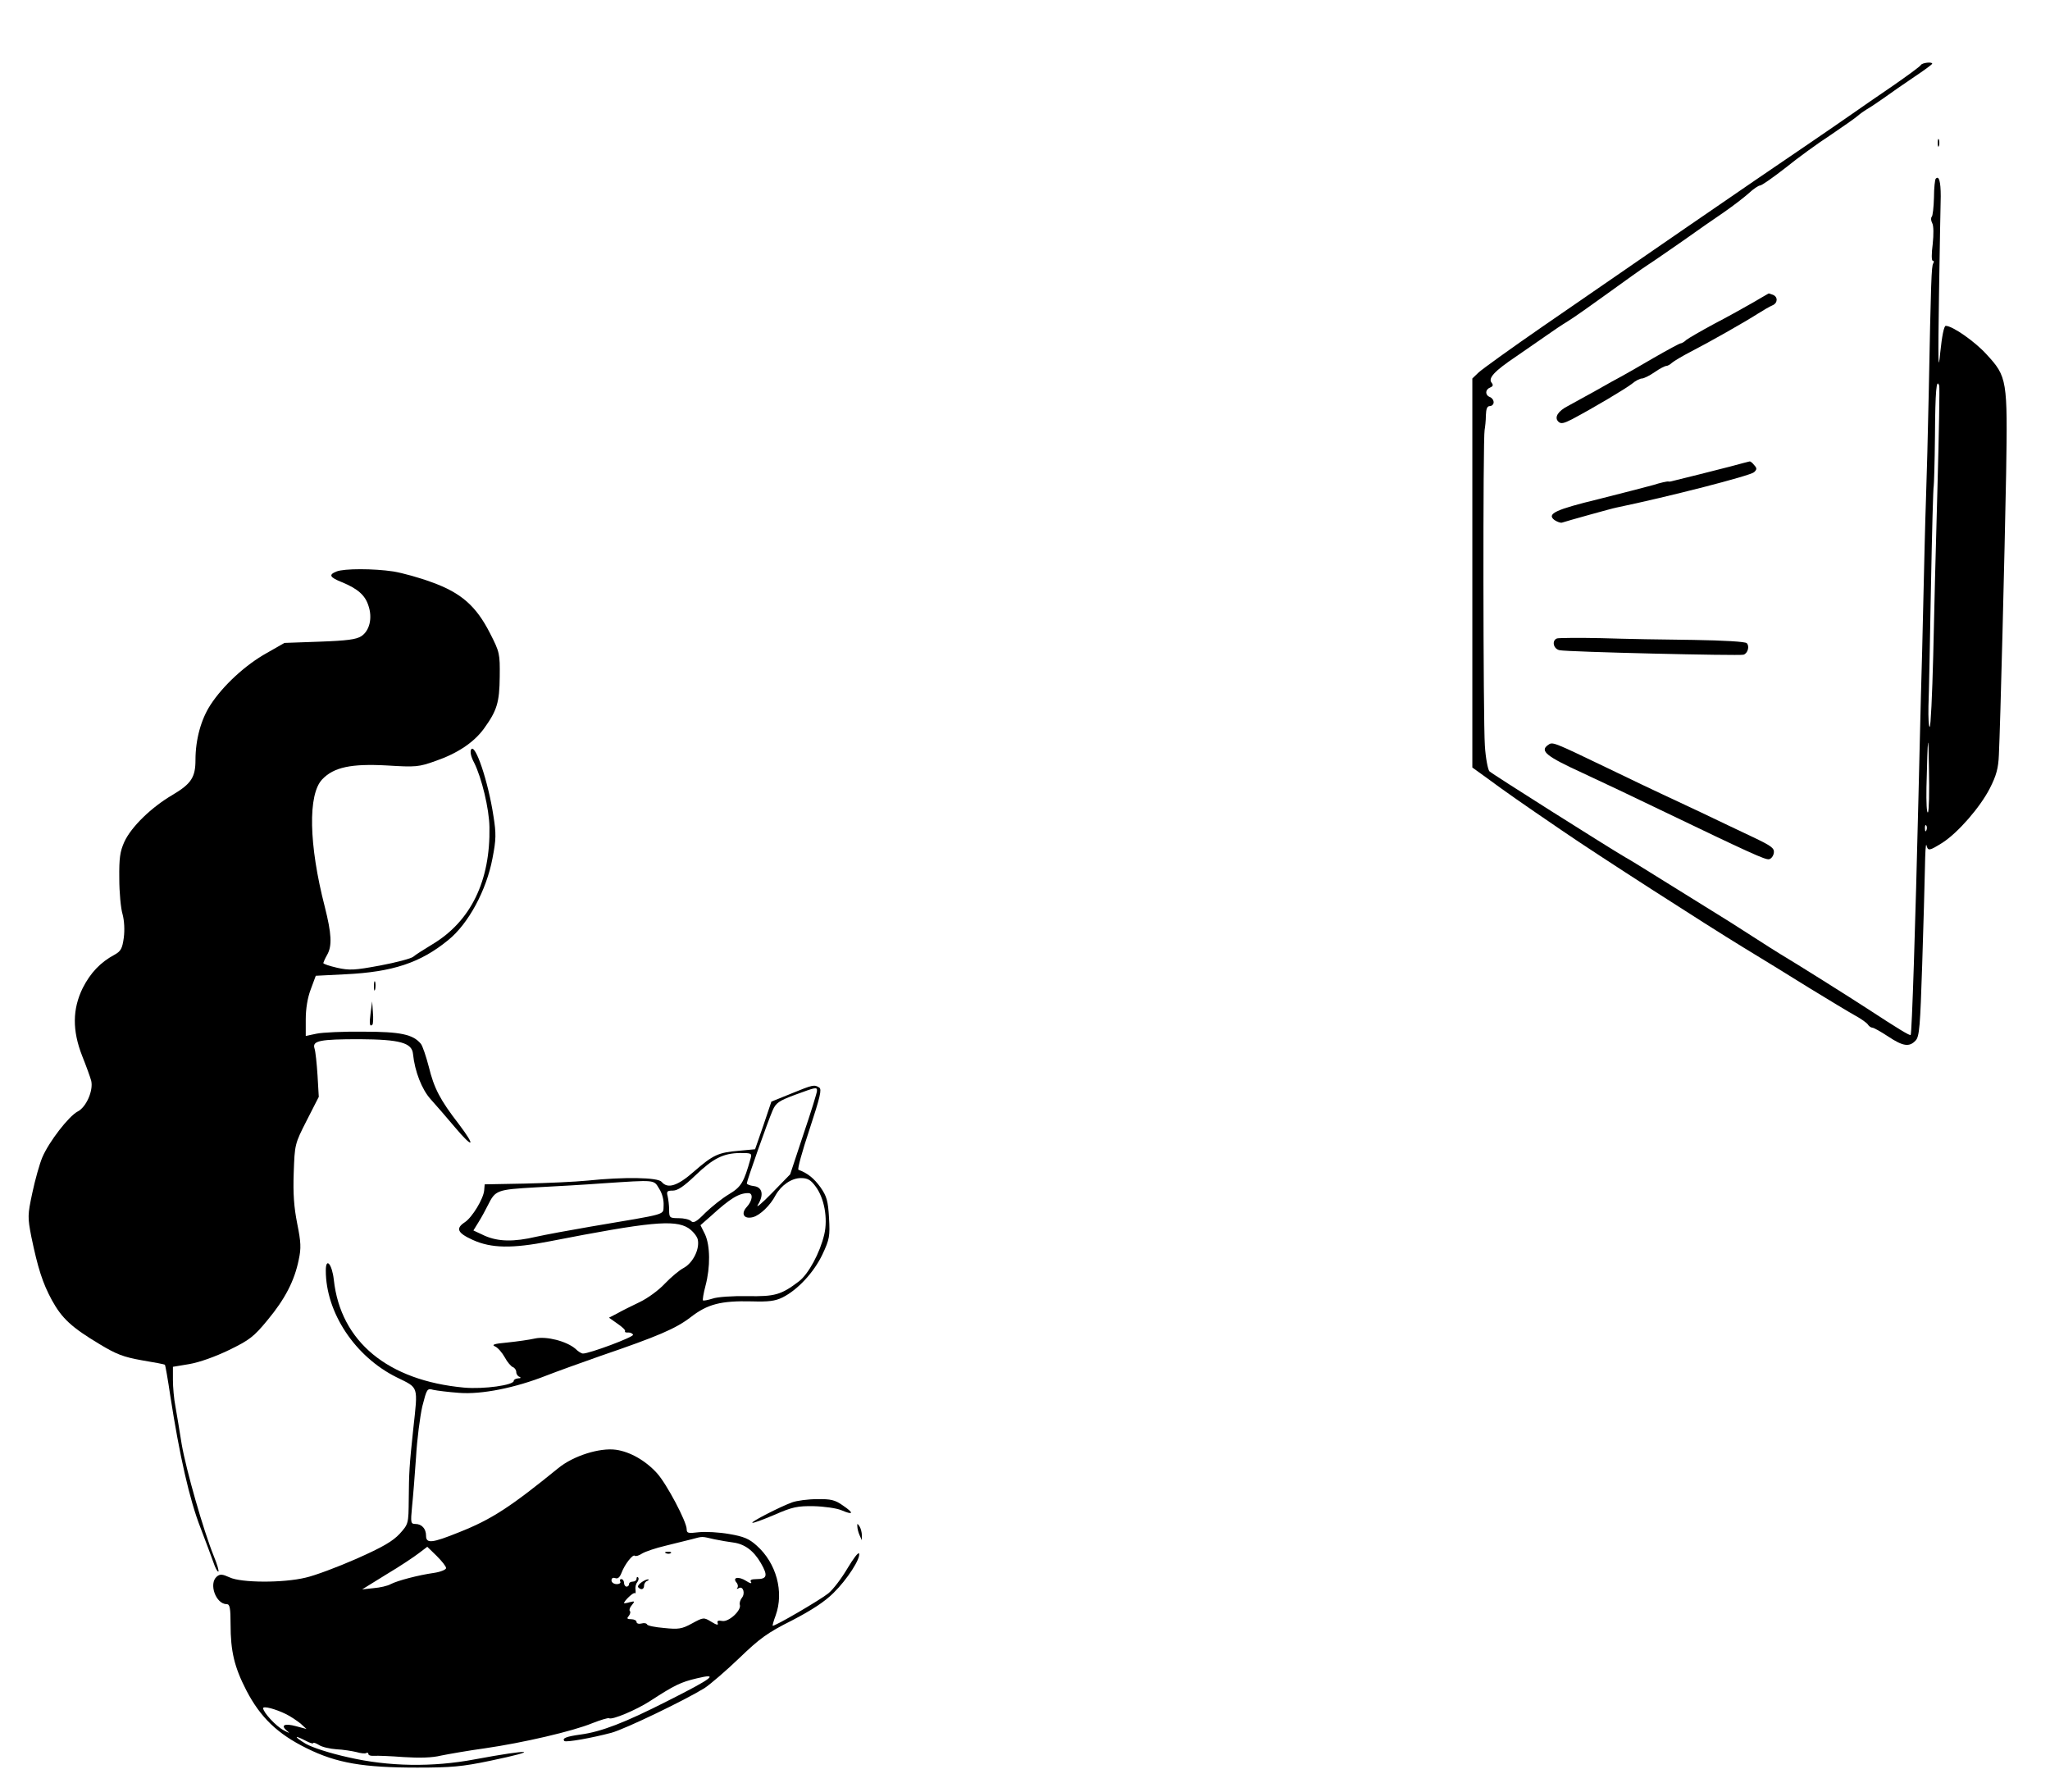 <?xml version="1.0" standalone="no"?>
<!DOCTYPE svg PUBLIC "-//W3C//DTD SVG 20010904//EN"
 "http://www.w3.org/TR/2001/REC-SVG-20010904/DTD/svg10.dtd">
<svg version="1.0" xmlns="http://www.w3.org/2000/svg"
 width="818pt" height="715pt" viewBox="0 0 818 715"
 preserveAspectRatio="xMidYMid meet">

<g transform="translate(0,715) scale(0.1,-0.1)"
fill="#000000" stroke="none">
<path d="M7665 6891 c-3 -6 -54 -43 -113 -84 -59 -40 -131 -90 -161 -111 -30
-21 -117 -81 -195 -134 -169 -114 -721 -494 -1041 -715 -126 -87 -241 -170
-255 -183 l-25 -24 0 -776 0 -776 65 -47 c65 -48 129 -93 295 -206 132 -91
582 -380 720 -464 66 -40 185 -113 265 -163 80 -49 163 -99 185 -111 22 -12
44 -28 48 -34 4 -7 13 -13 18 -13 6 0 34 -16 63 -35 60 -40 85 -43 110 -16 15
16 18 57 26 302 5 156 10 331 11 389 1 58 3 97 6 88 6 -24 11 -23 64 10 62 40
150 141 189 217 26 51 34 81 36 133 6 124 23 803 29 1125 6 372 4 384 -78 473
-46 51 -136 114 -163 114 -7 0 -15 -40 -22 -107 -8 -86 -9 -38 -5 227 3 184 6
363 7 397 0 59 -7 84 -20 70 -3 -3 -7 -37 -7 -75 -1 -39 -5 -74 -9 -77 -4 -4
-3 -16 2 -25 6 -11 6 -45 2 -84 -5 -37 -5 -66 0 -66 5 0 6 -5 2 -11 -7 -12 -9
-63 -18 -524 -3 -148 -8 -337 -11 -420 -3 -82 -7 -256 -10 -385 -3 -129 -7
-307 -10 -395 -2 -88 -7 -272 -10 -410 -12 -502 -26 -939 -31 -944 -3 -4 -49
24 -173 105 -69 45 -290 184 -346 217 -11 7 -63 39 -115 73 -52 34 -124 79
-160 101 -36 22 -121 75 -190 118 -69 43 -138 86 -155 95 -62 36 -531 332
-542 343 -6 7 -15 53 -18 102 -7 100 -8 1228 -1 1260 2 11 5 37 5 58 1 26 5
37 16 37 8 0 15 7 15 15 0 9 -7 18 -15 21 -20 8 -19 30 1 38 12 5 13 10 6 19
-15 18 10 46 98 105 41 28 95 66 120 83 25 18 64 44 87 58 23 14 95 65 160
112 65 47 136 98 158 112 22 14 85 58 140 96 55 39 129 91 165 115 36 25 80
59 98 75 18 17 39 31 45 31 7 0 52 32 101 70 48 39 129 98 180 131 50 34 99
68 109 77 9 8 26 20 36 26 11 6 41 26 68 45 26 19 81 57 121 84 39 26 72 50
72 53 0 8 -39 4 -45 -5z m66 -1684 c-6 -216 -14 -519 -17 -674 -4 -156 -10
-283 -14 -283 -4 0 -6 37 -5 83 2 45 6 260 10 477 4 217 9 398 11 401 1 3 4
93 5 200 1 179 6 233 17 200 2 -7 -1 -189 -7 -404z m-38 -1298 c-5 -5 -7 40
-6 99 5 214 8 234 10 73 2 -91 0 -168 -4 -172z m-6 -71 c-3 -8 -6 -5 -6 6 -1
11 2 17 5 13 3 -3 4 -12 1 -19z"/>
<path d="M7732 6580 c0 -14 2 -19 5 -12 2 6 2 18 0 25 -3 6 -5 1 -5 -13z"/>
<path d="M6995 5943 c-33 -19 -103 -58 -155 -85 -52 -28 -102 -57 -111 -64 -8
-8 -19 -14 -23 -14 -4 0 -52 -26 -106 -57 -55 -32 -112 -65 -127 -73 -16 -8
-64 -35 -108 -60 -44 -24 -93 -51 -109 -60 -39 -20 -55 -45 -38 -62 10 -10 21
-8 56 10 83 44 211 120 238 141 14 12 32 21 40 21 7 0 30 11 50 25 20 14 41
25 47 25 5 0 16 6 23 13 7 6 40 26 73 43 74 38 217 119 270 153 22 14 48 29
58 33 21 9 22 34 1 42 -9 3 -16 6 -17 5 -1 0 -29 -17 -62 -36z"/>
<path d="M6905 5289 c-82 -21 -193 -49 -215 -54 -8 -2 -17 -4 -20 -5 -3 -1 -9
-2 -13 -1 -5 1 -32 -5 -60 -14 -29 -8 -126 -33 -217 -56 -173 -42 -210 -59
-177 -84 11 -7 24 -12 30 -10 18 6 200 57 217 60 207 43 534 127 549 141 12
11 12 16 1 28 -7 9 -15 16 -19 15 -3 -1 -37 -9 -76 -20z"/>
<path d="M1343 4870 c-33 -13 -28 -23 22 -43 63 -26 92 -52 105 -93 17 -49 5
-100 -28 -122 -20 -13 -56 -18 -167 -22 l-140 -5 -70 -40 c-85 -47 -175 -130
-225 -207 -38 -58 -60 -139 -60 -220 0 -69 -17 -95 -91 -139 -84 -49 -165
-127 -193 -188 -17 -38 -21 -64 -20 -146 0 -55 6 -119 13 -142 7 -26 9 -63 5
-94 -6 -44 -12 -54 -37 -68 -56 -30 -96 -72 -127 -133 -41 -84 -42 -169 -2
-271 16 -40 32 -84 36 -99 9 -39 -20 -106 -55 -123 -35 -19 -113 -119 -140
-182 -11 -26 -29 -90 -40 -142 -19 -89 -19 -97 -4 -175 26 -125 45 -185 82
-253 40 -73 79 -109 191 -176 66 -40 95 -51 168 -64 49 -8 91 -16 92 -18 2 -2
12 -59 22 -127 36 -232 76 -411 120 -523 23 -60 47 -125 53 -142 6 -18 14 -33
18 -33 4 0 -4 28 -18 62 -42 104 -110 343 -128 446 -8 53 -20 121 -25 151 -6
30 -10 78 -10 106 l0 52 66 11 c40 7 102 29 158 56 82 40 99 53 154 120 69 83
107 156 124 240 10 46 9 70 -6 144 -13 66 -17 119 -14 203 4 113 4 115 52 209
l48 94 -5 86 c-3 47 -8 95 -12 107 -10 31 21 37 180 37 160 -1 209 -14 213
-59 7 -69 35 -141 70 -180 21 -23 64 -73 97 -112 74 -88 85 -79 16 12 -75 97
-99 143 -120 229 -11 42 -25 84 -32 92 -31 37 -80 48 -229 48 -80 1 -164 -3
-187 -8 l-43 -9 0 66 c0 42 7 86 20 120 l20 54 118 6 c189 9 300 46 410 136
81 65 153 199 177 326 15 76 15 100 4 169 -21 139 -73 292 -89 266 -5 -9 -1
-29 12 -53 30 -60 60 -184 61 -257 4 -214 -74 -375 -227 -467 -33 -20 -68 -42
-77 -50 -8 -7 -68 -23 -132 -35 -102 -19 -123 -20 -172 -9 -30 7 -55 15 -55
19 1 4 7 18 15 32 21 36 18 85 -9 192 -64 248 -68 449 -10 509 46 48 115 63
259 55 114 -7 126 -6 193 18 87 30 153 74 193 129 52 72 62 104 63 207 1 92 0
98 -39 174 -55 108 -115 161 -232 203 -48 18 -117 37 -153 43 -79 12 -197 12
-227 0z"/>
<path d="M6213 4603 c-22 -8 -15 -42 10 -47 28 -7 718 -23 734 -18 17 5 25 34
13 46 -6 6 -89 11 -213 13 -111 1 -276 4 -367 7 -91 2 -171 1 -177 -1z"/>
<path d="M6176 4177 c-32 -23 -5 -45 137 -110 78 -36 219 -103 312 -148 358
-172 419 -200 434 -197 9 2 17 13 19 25 3 19 -9 28 -85 64 -48 23 -142 67
-208 99 -66 31 -138 65 -160 75 -22 10 -114 54 -205 98 -231 111 -224 108
-244 94z"/>
<path d="M1492 3215 c0 -16 2 -22 5 -12 2 9 2 23 0 30 -3 6 -5 -1 -5 -18z"/>
<path d="M1479 3110 c-6 -45 -4 -58 7 -48 3 3 4 26 2 49 l-3 44 -6 -45z"/>
<path d="M3157 2787 l-79 -32 -32 -95 -33 -95 -64 -6 c-83 -7 -103 -16 -180
-83 -66 -58 -105 -70 -129 -41 -15 18 -150 20 -295 5 -49 -5 -162 -10 -251
-12 l-160 -3 -2 -24 c-3 -34 -48 -108 -77 -127 -38 -25 -30 -43 32 -71 73 -33
156 -35 308 -5 395 77 496 87 551 53 17 -11 34 -31 38 -45 9 -38 -18 -93 -55
-114 -18 -9 -52 -38 -76 -63 -24 -26 -69 -59 -101 -74 -31 -15 -72 -35 -89
-45 l-33 -17 34 -24 c19 -13 33 -26 30 -30 -2 -4 4 -6 13 -5 9 0 17 -4 19 -9
4 -9 -176 -76 -200 -75 -6 0 -19 8 -30 19 -35 30 -115 51 -161 41 -22 -5 -71
-12 -110 -16 -55 -5 -65 -9 -49 -16 11 -5 28 -25 38 -43 10 -19 25 -36 32 -39
8 -3 14 -12 14 -20 0 -8 6 -17 13 -19 7 -3 5 -6 -5 -6 -10 -1 -18 -5 -18 -10
0 -17 -119 -34 -198 -27 -304 28 -493 183 -520 430 -7 63 -32 92 -32 37 0
-168 117 -344 283 -426 89 -44 85 -31 66 -206 -16 -150 -17 -173 -18 -281 -1
-97 -1 -98 -36 -137 -28 -30 -67 -53 -173 -100 -75 -33 -166 -67 -202 -75 -90
-22 -259 -21 -304 1 -29 13 -38 14 -51 3 -33 -28 -4 -110 40 -110 12 0 15 -16
15 -80 0 -108 15 -171 63 -264 56 -108 125 -174 241 -231 119 -59 225 -77 441
-77 136 0 180 4 290 27 211 44 166 48 -60 6 -169 -32 -345 -29 -505 8 -73 16
-144 39 -170 54 -48 29 -48 37 0 12 17 -9 30 -13 30 -9 0 3 10 0 23 -8 12 -8
43 -15 70 -17 26 -1 62 -7 79 -11 17 -5 35 -7 39 -4 5 3 9 1 9 -4 0 -5 10 -8
23 -7 12 1 65 -1 117 -5 63 -4 114 -3 150 6 30 6 109 20 175 29 152 22 350 68
428 100 33 13 63 22 67 20 12 -8 109 33 163 68 100 65 124 76 187 91 91 22 67
2 -116 -90 -171 -87 -265 -123 -347 -134 -58 -8 -75 -15 -65 -26 7 -6 109 12
188 33 57 16 293 130 371 178 24 16 87 70 139 120 81 78 112 101 210 150 79
41 131 75 166 110 55 54 108 137 102 157 -3 7 -23 -20 -47 -60 -23 -39 -57
-84 -76 -99 -32 -26 -217 -134 -222 -129 -1 1 4 20 12 41 34 94 3 209 -76 279
-30 27 -51 36 -110 46 -40 7 -94 10 -121 7 -42 -5 -48 -4 -48 12 0 30 -80 181
-118 223 -46 51 -108 86 -164 94 -65 9 -170 -24 -230 -73 -192 -156 -267 -205
-396 -256 -109 -44 -132 -46 -132 -14 0 28 -17 47 -43 47 -18 0 -19 5 -13 68
4 37 11 126 16 198 4 72 16 163 25 203 18 70 19 73 44 66 14 -3 61 -9 103 -12
90 -7 224 20 348 69 41 16 138 51 215 78 231 79 301 109 361 155 67 52 120 66
244 63 66 -2 93 1 123 16 60 30 125 100 159 172 28 60 30 72 26 145 -4 68 -9
86 -34 122 -26 36 -52 57 -88 70 -5 2 15 74 44 161 42 128 50 160 39 167 -20
13 -26 11 -112 -24z m103 11 c0 -7 -24 -85 -54 -173 l-53 -160 -73 -75 c-40
-41 -65 -62 -56 -47 25 40 18 71 -16 75 -16 2 -28 7 -28 11 0 10 83 245 103
291 13 30 25 38 89 62 85 31 88 32 88 16z m-265 -270 c-27 -96 -37 -113 -87
-143 -27 -16 -69 -50 -94 -74 -34 -35 -47 -42 -56 -33 -7 7 -29 12 -50 12 -36
0 -38 2 -38 33 0 17 -3 42 -6 55 -5 19 -2 22 21 22 19 0 44 17 89 60 72 69
112 89 179 90 45 0 48 -1 42 -22z m259 -111 c35 -46 50 -128 35 -192 -17 -73
-63 -158 -101 -187 -71 -54 -96 -61 -206 -59 -58 1 -120 -3 -139 -10 -19 -6
-36 -9 -38 -7 -2 2 2 28 10 58 20 75 19 161 -2 206 l-18 36 41 36 c78 71 112
92 150 92 20 0 17 -30 -6 -55 -25 -27 -12 -50 24 -41 28 7 70 47 91 88 22 39
63 68 101 68 26 0 39 -7 58 -33z m-624 -9 c13 -20 19 -46 18 -67 -3 -40 25
-31 -293 -85 -82 -14 -179 -32 -215 -40 -89 -21 -152 -20 -206 4 l-45 21 21
34 c12 19 28 49 37 67 30 60 35 62 192 71 80 4 200 11 266 16 213 14 203 15
225 -21z m220 -1399 c25 -5 59 -11 76 -13 45 -6 81 -32 110 -82 29 -50 25 -64
-17 -64 -22 0 -28 -4 -22 -12 4 -7 -5 -5 -20 5 -30 19 -56 14 -38 -7 6 -7 7
-17 3 -21 -4 -5 -1 -5 6 -1 17 10 27 -21 12 -39 -6 -8 -10 -20 -8 -27 8 -22
-44 -70 -70 -65 -16 3 -22 1 -18 -9 3 -9 -5 -7 -26 6 -30 18 -31 18 -77 -7
-40 -22 -54 -24 -111 -18 -36 3 -66 9 -68 14 -2 5 -12 7 -22 4 -11 -3 -20 0
-20 6 0 6 -10 11 -21 11 -17 0 -19 3 -10 13 6 8 8 17 4 20 -3 4 0 14 8 23 13
16 12 17 -8 12 -13 -4 -23 -5 -23 -4 0 9 38 45 43 40 3 -3 4 2 3 13 -2 10 1
24 7 31 5 7 7 15 3 19 -3 3 -6 1 -6 -5 0 -7 -7 -12 -15 -12 -8 0 -15 -4 -15
-10 0 -5 -4 -10 -10 -10 -5 0 -10 7 -10 15 0 8 -5 15 -11 15 -5 0 -7 -4 -4
-10 3 -5 -3 -10 -14 -10 -12 0 -21 7 -21 15 0 9 6 12 15 9 10 -4 18 3 25 21
13 35 46 76 53 68 4 -3 17 1 29 9 13 8 55 22 93 31 39 10 86 21 105 26 45 12
38 12 90 0z m-1070 -115 c0 -6 -21 -15 -47 -19 -64 -9 -147 -31 -174 -45 -12
-7 -43 -14 -68 -16 l-46 -5 97 60 c54 32 112 71 130 85 l33 25 37 -36 c21 -21
38 -42 38 -49z m-640 -582 c19 -9 45 -27 59 -38 l24 -22 -41 11 c-48 13 -64 4
-36 -19 13 -10 8 -9 -14 3 -31 16 -82 72 -82 88 0 10 49 -3 90 -23z"/>
<path d="M2658 953 c7 -3 16 -2 19 1 4 3 -2 6 -13 5 -11 0 -14 -3 -6 -6z"/>
<path d="M2558 836 c-10 -7 -15 -16 -11 -19 11 -12 23 -8 23 7 0 8 6 17 13 19
6 3 8 6 2 6 -5 0 -18 -6 -27 -13z"/>
<path d="M3160 1156 c-51 -19 -163 -77 -158 -81 2 -3 42 12 87 31 73 32 93 36
158 35 41 -1 91 -8 110 -16 49 -21 52 -12 6 19 -31 22 -48 26 -103 25 -36 0
-81 -6 -100 -13z"/>
<path d="M3421 1060 c0 -8 4 -24 9 -35 l9 -20 0 20 c0 11 -4 27 -9 35 -9 13
-10 13 -9 0z"/>
</g>
</svg>
